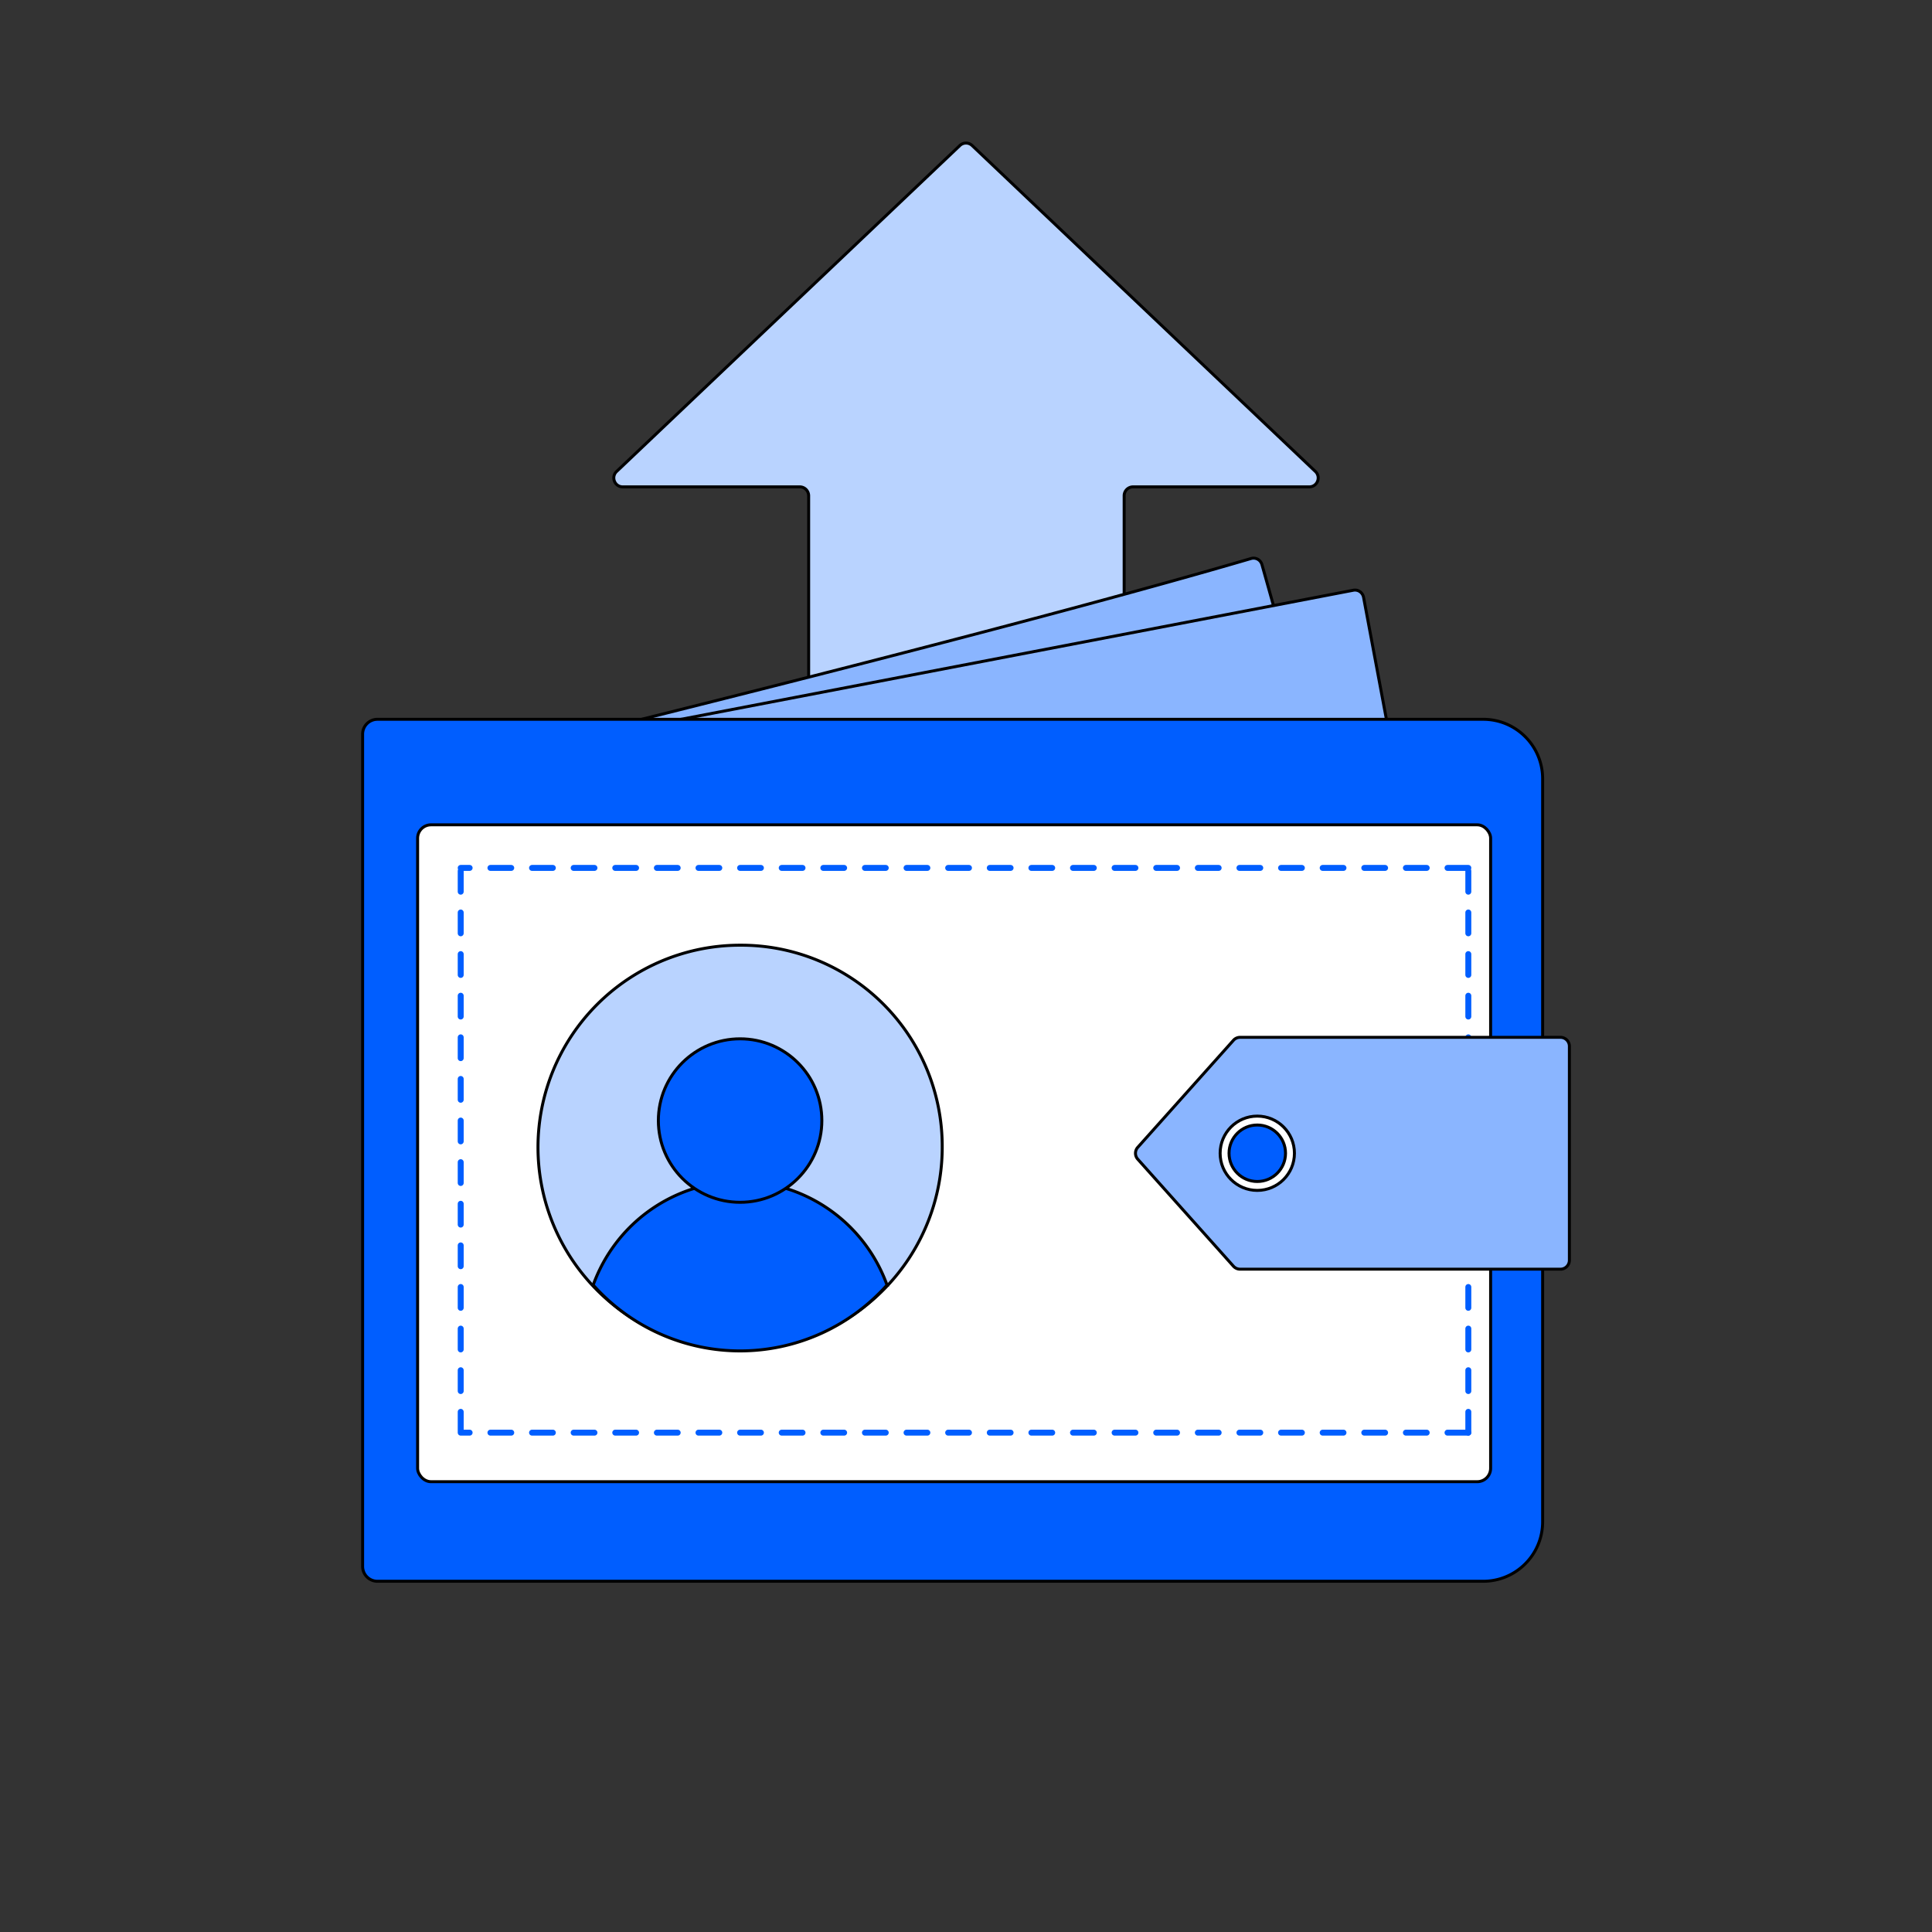 <svg xmlns="http://www.w3.org/2000/svg" width="650" height="650" fill="none" xmlns:v="https://vecta.io/nano"><rect width="100%" height="100%" fill="#333333" stroke="none"/><g stroke="#000"><path d="M378.207 166.799V251a3 3 0 0 1-3 3H275.065a3 3 0 0 1-3-3v-84.201a3 3 0 0 0-3-3h-59.549c-2.71 0-4.031-3.309-2.066-5.176L322.936 48.962a3 3 0 0 1 4.131 0L442.55 158.623c1.965 1.867.644 5.176-2.066 5.176h-59.277a3 3 0 0 0-3 3z" fill="#b9d3ff"/><g fill="#8ab5ff"><path d="M420.903 187.906c-69.838 20.508-193.201 51.267-249.804 65.18-3.525.866-2.701 6.212.924 6.071l265.251-10.307a3.01 3.01 0 0 0 2.777-3.815l-15.472-55.048c-.452-1.608-2.072-2.552-3.676-2.081z"/><path d="M455.282 198.585l-247.267 47.466c-3.605.674-3.109 7.167.558 7.274l257.705 7.566a3 3 0 0 0 3.037-3.551l-10.553-56.353c-.308-1.643-1.841-2.73-3.48-2.402z"/></g><path d="M122 527V247a5 5 0 0 1 5-5h372c11.046 0 20 8.954 20 20v250c0 11.046-8.954 20-20 20H127a5 5 0 0 1-5-5z" fill="#005eff"/><rect x="140.5" y="277.5" width="361" height="221" rx="4.5" fill="#fff"/></g><path stroke="#005eff" stroke-width="2" stroke-linecap="round" stroke-dasharray="7 7" d="M494 482V292"/><g stroke="#000"><path d="M417.214 349H525a3 3 0 0 1 3 3v72a3 3 0 0 1-3 3H417.214a3 3 0 0 1-2.236-1l-32.19-36a3 3 0 0 1 0-4l32.19-36a3 3 0 0 1 2.236-1z" fill="#8ab5ff"/><circle cx="423" cy="388" r="12.5" fill="#fff"/><circle cx="423" cy="388" r="9.5" fill="#005eff"/><path d="M316.999 386a68 68 0 0 1-11.46 37.779c-7.472 11.182-18.092 19.898-30.517 25.045s-26.098 6.493-39.288 3.869a67.99 67.99 0 0 1-53.427-53.427c-2.624-13.19-1.278-26.863 3.869-39.288s13.863-23.045 25.045-30.517A68 68 0 0 1 249 318.001a67.66 67.66 0 0 1 26.074 5.086c8.27 3.402 15.784 8.409 22.107 14.732s11.33 13.837 14.732 22.107A67.66 67.66 0 0 1 316.999 386z" fill="#b9d3ff" stroke-linejoin="round"/><g fill="#005eff"><path d="M298.429 432.335a66.42 66.42 0 0 1-22.231 16.312 66.14 66.14 0 0 1-54.396 0 66.42 66.42 0 0 1-22.231-16.312c3.661-10.157 10.334-18.944 19.122-25.174 8.868-6.286 19.455-9.661 30.307-9.661s21.439 3.375 30.307 9.661c8.788 6.23 15.461 15.017 19.122 25.174z"/><path d="M276.5 377c0 15.188-12.312 27.5-27.5 27.5s-27.5-12.312-27.5-27.5 12.312-27.5 27.5-27.5 27.5 12.312 27.5 27.5z"/></g></g><g stroke="#005eff" stroke-width="2" stroke-linecap="round" stroke-dasharray="7 7"><path d="M494 482H155.003m-.003 0V292"/><path d="M494 292H155"/></g></svg>